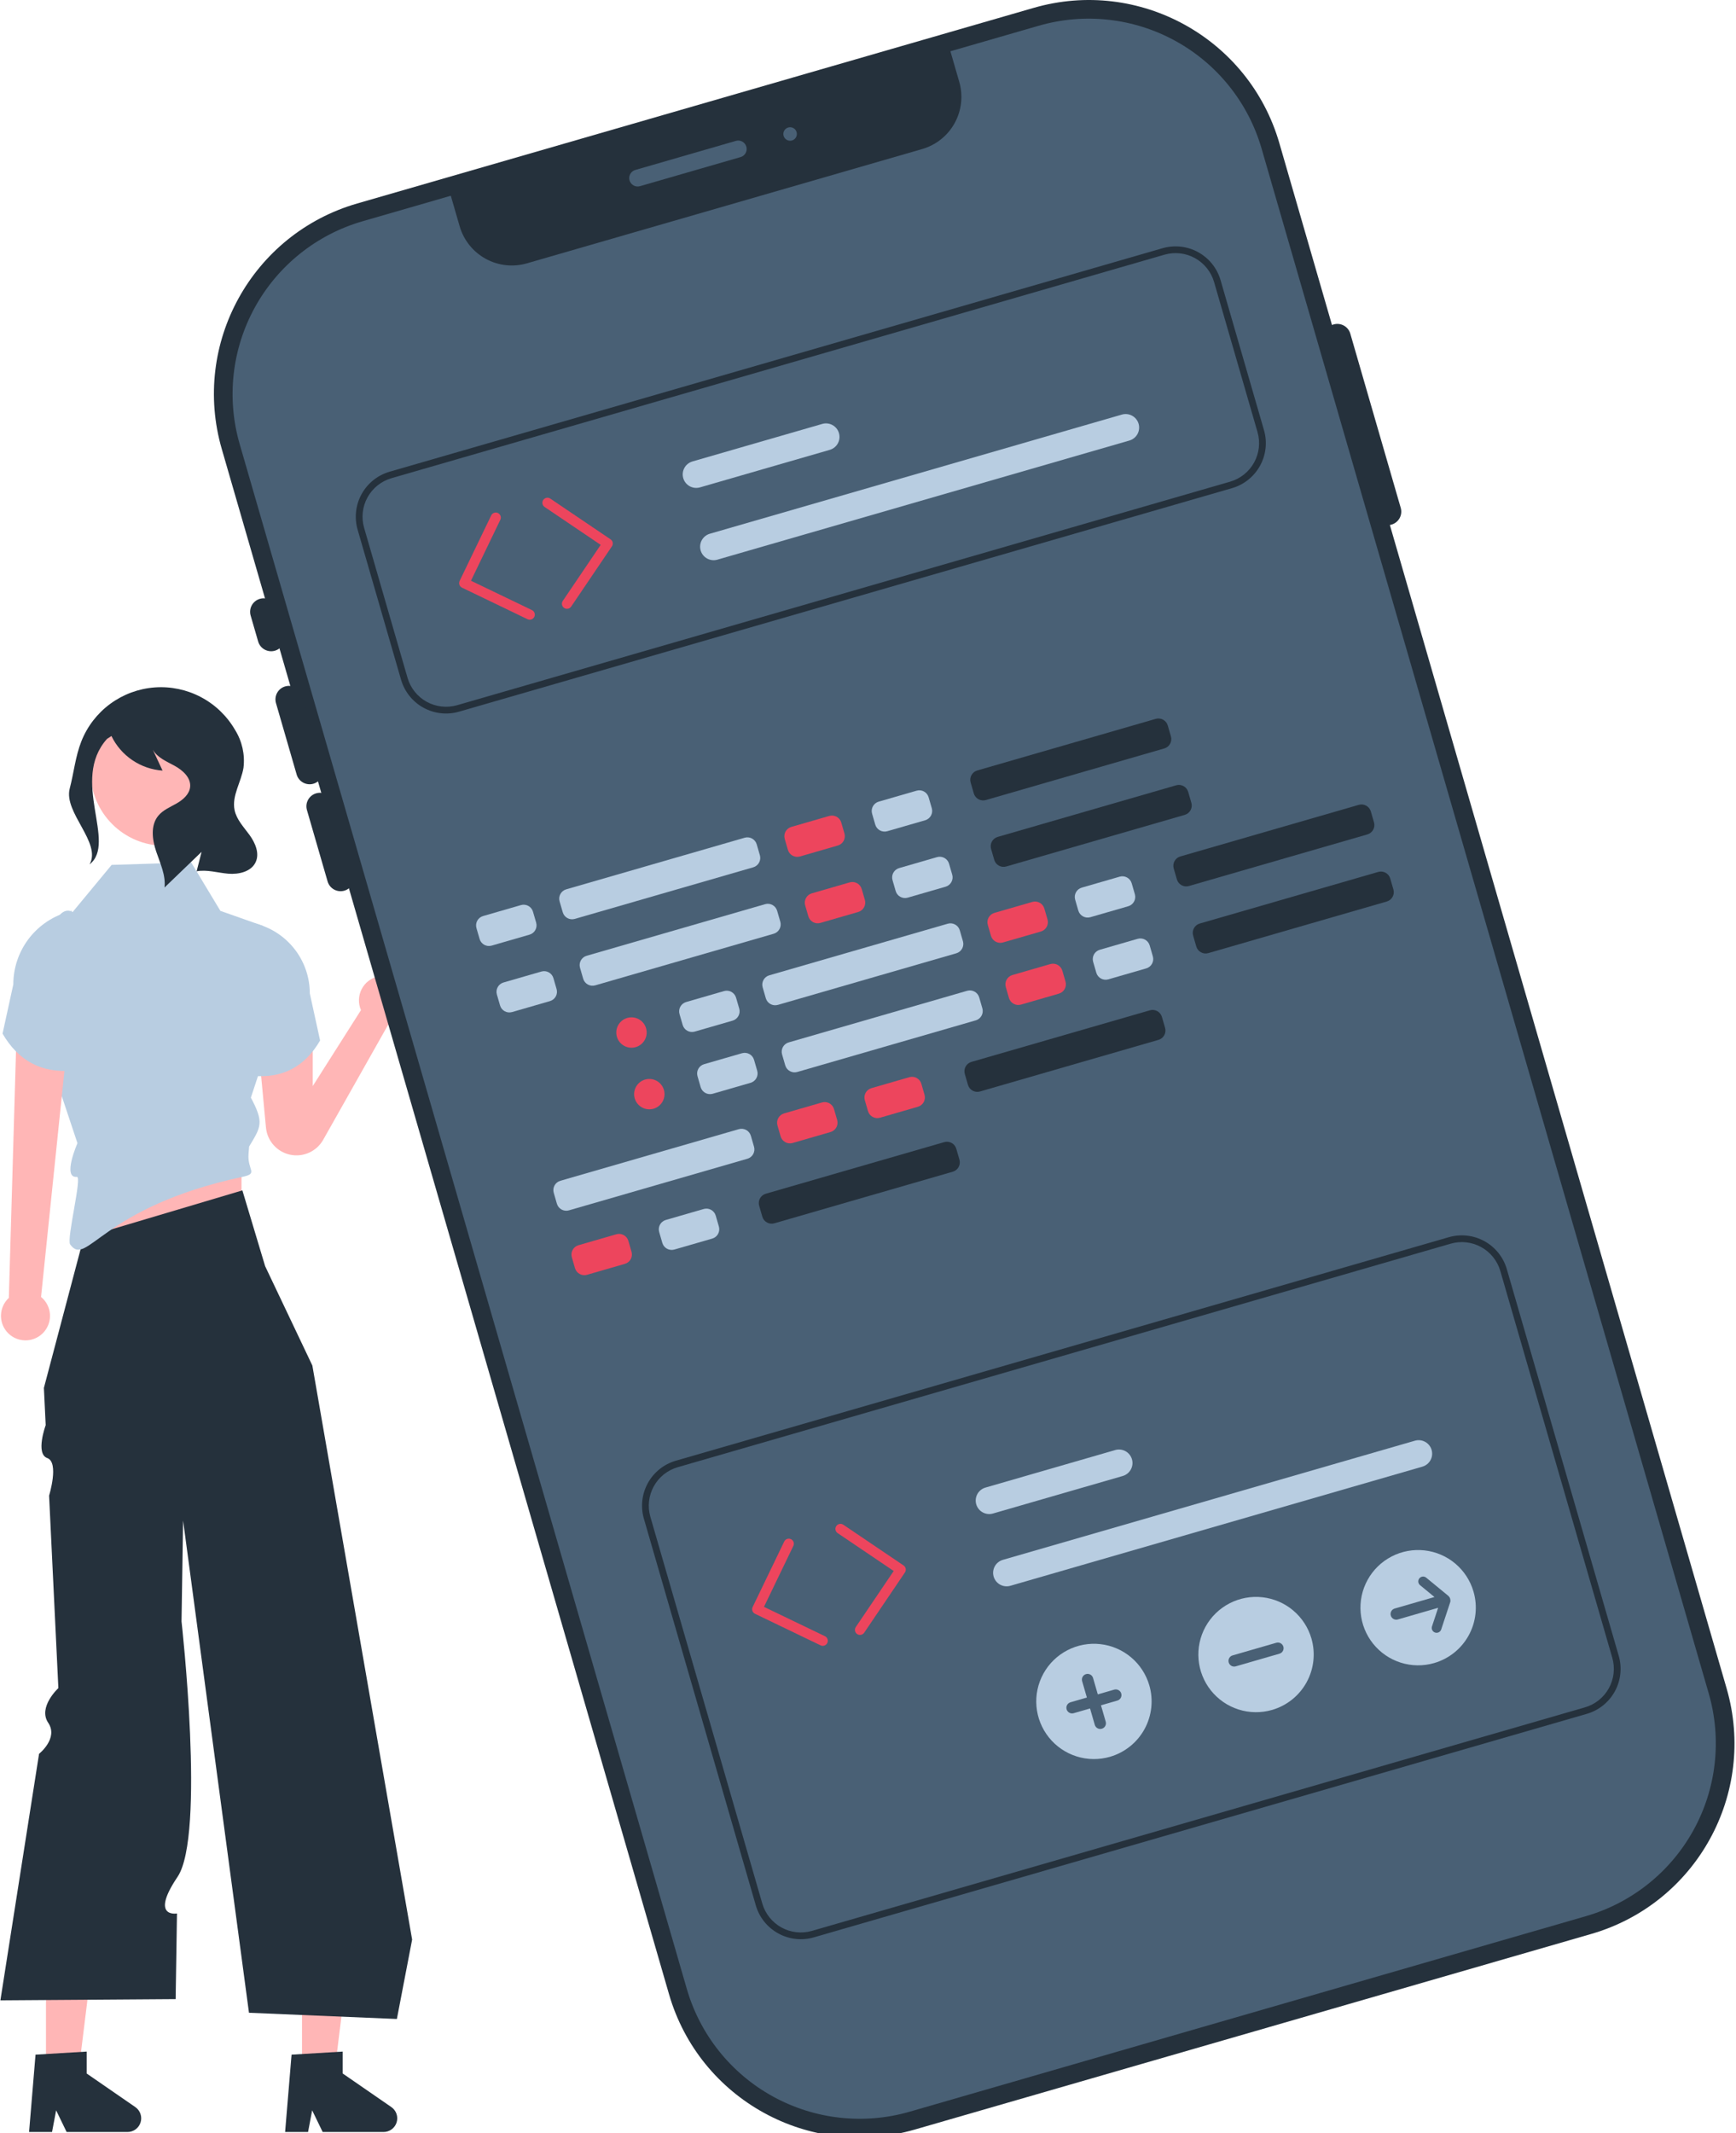 <svg width="407" height="500" viewBox="0 0 407 500" fill="none" xmlns="http://www.w3.org/2000/svg">
<g clip-path="url(#clip0_2642_1755)">
<path d="M10.778 486.73H18.283L21.855 457.803H10.778V486.73Z" fill="#FFB6B6"/>
<path d="M8.329 481.593L20.319 480.878V486.012L31.718 493.879C32.282 494.268 32.706 494.826 32.929 495.472C33.152 496.118 33.162 496.82 32.959 497.472C32.755 498.125 32.349 498.695 31.797 499.101C31.246 499.506 30.579 499.724 29.896 499.724H15.62L13.16 494.646L12.199 499.724H6.817L8.329 481.593Z" fill="#25313C"/>
<path d="M70.804 486.73H78.309L81.882 457.803H70.804V486.73Z" fill="#FFB6B6"/>
<path d="M68.356 481.593L80.346 480.878V486.012L91.746 493.879C92.309 494.268 92.733 494.826 92.956 495.472C93.179 496.118 93.189 496.82 92.986 497.472C92.783 498.125 92.375 498.695 91.824 499.101C91.273 499.506 90.606 499.724 89.922 499.724H75.647L73.186 494.646L72.225 499.724H66.844L68.356 481.593Z" fill="#25313C"/>
<path d="M16.72 310.045L56.622 311.045V267.95L23.846 268.111L16.72 310.045Z" fill="#FFB6B6"/>
<path d="M56.825 279.018L62.159 296.777L73.232 320.072L96.622 454.623L93.047 473.235L58.371 471.779L42.927 356.415L42.679 372.341L42.559 380.05C42.559 380.05 48.191 430.188 41.625 439.919C35.06 449.648 41.492 448.504 41.492 448.504L41.179 468.576L0.093 468.867L9.157 411.08C9.157 411.08 13.759 407.448 11.297 403.798C8.834 400.147 13.684 395.676 13.684 395.676L11.509 350.564C11.509 350.564 13.917 342.772 11.084 341.759C8.252 340.746 10.712 334.045 10.712 334.045L10.291 325.313L19.612 290.094L56.825 279.018Z" fill="#25313C"/>
<path d="M18.159 267.95L14.079 255.72L11.165 251.643L10 239.996C10 208.548 17.019 213.785 17.019 213.785L26.176 202.724L36.593 202.399L44.825 202.142L51.669 213.498L61.576 216.992L65.456 237.136L58.371 258.632L58.683 257.034C62.019 263.187 61.17 264.112 58.409 268.733L58.272 270.4C57.947 274.345 60.697 275.024 56.825 275.853C23.571 282.974 20.404 297.215 16.445 291.677C15.563 290.444 19.304 275.726 18.028 275.853C14.533 276.202 18.159 267.95 18.159 267.95Z" fill="#B8CDE1"/>
<path d="M38.538 198.233C48.086 198.233 55.827 190.498 55.827 180.957C55.827 171.416 48.086 163.68 38.538 163.68C28.99 163.68 21.25 171.416 21.25 180.957C21.25 190.498 28.99 198.233 38.538 198.233Z" fill="#FFB6B6"/>
<path d="M2.071 304.216L3.841 243.357L15.372 248.398L9.623 303.994C10.527 304.736 11.182 305.737 11.502 306.861C11.821 307.986 11.79 309.18 11.411 310.287C11.033 311.393 10.326 312.358 9.384 313.051C8.443 313.745 7.312 314.135 6.143 314.169C4.974 314.203 3.822 313.881 2.841 313.244C1.861 312.606 1.098 311.684 0.655 310.603C0.213 309.521 0.111 308.33 0.364 307.188C0.617 306.047 1.212 305.01 2.071 304.216Z" fill="#FFB6B6"/>
<path d="M16.813 213.47L15.472 213.894C11.889 215.024 8.76 217.267 6.539 220.295C4.318 223.324 3.12 226.98 3.12 230.736L0.598 242.277C4.252 248.541 9.653 251.645 17.173 250.919L16.813 213.47Z" fill="#B8CDE1"/>
<path d="M95.634 234.477C95.634 233.624 95.445 232.782 95.078 232.011C94.712 231.242 94.179 230.562 93.517 230.024C92.856 229.486 92.081 229.101 91.252 228.9C90.424 228.697 89.56 228.683 88.724 228.857C87.889 229.03 87.102 229.388 86.423 229.904C85.742 230.419 85.186 231.079 84.794 231.837C84.402 232.594 84.184 233.429 84.155 234.282C84.127 235.133 84.288 235.982 84.629 236.764L73.323 254.567V243.889L60.569 245.267L62.354 264.297C62.497 265.821 63.123 267.259 64.14 268.401C65.158 269.544 66.514 270.333 68.012 270.652C69.509 270.971 71.069 270.805 72.465 270.175C73.861 269.547 75.02 268.49 75.772 267.157L91.055 240.095C92.349 239.828 93.51 239.123 94.345 238.099C95.178 237.076 95.634 235.797 95.634 234.477Z" fill="#FFB6B6"/>
<path d="M59.534 216.332L60.818 216.736C64.244 217.818 67.238 219.963 69.363 222.861C71.488 225.758 72.633 229.256 72.633 232.848L75.046 243.889C71.551 249.882 66.384 252.852 59.189 252.155L59.534 216.332Z" fill="#B8CDE1"/>
<path d="M16.348 184.816C17.313 181.142 17.676 177.3 19.071 173.768C20.456 170.261 22.802 167.214 25.841 164.979C28.879 162.745 32.486 161.41 36.249 161.13C40.01 160.851 43.776 161.636 47.111 163.397C50.447 165.158 53.218 167.824 55.108 171.086C56.764 173.735 57.462 176.87 57.085 179.969C56.535 183.341 54.301 186.546 55 189.89C55.468 192.127 57.159 193.865 58.502 195.715C59.844 197.565 60.904 200.013 59.937 202.083C58.886 204.333 55.968 204.997 53.493 204.787C51.019 204.575 48.54 203.777 46.097 204.224L47.261 199.669C44.364 202.454 41.468 205.24 38.572 208.025C38.893 205.126 37.545 202.345 36.616 199.58C35.686 196.816 35.253 193.484 37.094 191.221C38.197 189.868 39.893 189.184 41.408 188.318C42.923 187.451 44.426 186.154 44.58 184.417C44.771 182.269 42.845 180.544 40.953 179.506C39.062 178.467 36.883 177.596 35.822 175.718C36.583 177.354 37.346 178.988 38.108 180.622C35.573 180.444 33.131 179.6 31.028 178.176C28.924 176.753 27.233 174.801 26.126 172.515L25.082 173.198C16.401 182.928 27.518 197.504 21.001 202.605C23.863 197.505 14.861 190.471 16.348 184.816Z" fill="#25313C"/>
<path d="M242.354 1.842L83.74 47.697C59.07 54.829 44.857 80.594 51.994 105.246L156.852 467.437C163.988 492.088 189.773 506.292 214.442 499.159L373.055 453.305C397.724 446.173 411.938 420.408 404.801 395.756L299.944 33.565C292.807 8.913 267.023 -5.289 242.354 1.842Z" fill="#25313C"/>
<path d="M243.563 6.023L222.821 12.019L224.894 19.18C225.833 22.421 225.444 25.901 223.814 28.856C222.184 31.811 219.447 33.998 216.203 34.935L123.532 61.726C120.288 62.664 116.805 62.276 113.849 60.647C110.892 59.018 108.703 56.282 107.764 53.041L105.691 45.881L84.95 51.877C74.219 54.992 65.164 62.233 59.77 72.012C54.377 81.79 53.084 93.308 56.177 104.037L161.034 466.228C164.151 476.95 171.398 485.999 181.183 491.389C190.969 496.779 202.494 498.07 213.231 494.979L371.846 449.125C382.575 446.01 391.63 438.769 397.024 428.99C402.419 419.211 403.71 407.694 400.617 396.965L295.76 34.775C292.643 24.052 285.397 15.003 275.611 9.613C265.825 4.223 254.3 2.932 243.563 6.023Z" fill="#496075"/>
<path d="M64.445 152.524C63.638 152.757 62.772 152.659 62.037 152.255C61.301 151.85 60.756 151.169 60.523 150.364L58.762 144.284C58.647 143.885 58.611 143.466 58.657 143.053C58.703 142.64 58.831 142.241 59.031 141.877C59.231 141.512 59.502 141.191 59.828 140.932C60.152 140.672 60.525 140.479 60.925 140.364C61.324 140.249 61.742 140.212 62.155 140.259C62.569 140.305 62.969 140.432 63.334 140.632C63.697 140.833 64.019 141.103 64.278 141.428C64.538 141.753 64.731 142.125 64.847 142.525L66.607 148.605C66.84 149.411 66.742 150.277 66.338 151.011C65.932 151.747 65.251 152.291 64.445 152.524Z" fill="#25313C"/>
<path d="M73.472 183.702C72.664 183.935 71.799 183.838 71.063 183.433C70.328 183.028 69.783 182.348 69.549 181.542L64.703 164.805C64.588 164.406 64.552 163.987 64.598 163.574C64.644 163.161 64.771 162.762 64.972 162.398C65.173 162.033 65.444 161.712 65.768 161.453C66.093 161.193 66.466 161.001 66.866 160.885C67.265 160.77 67.683 160.733 68.097 160.78C68.51 160.826 68.911 160.953 69.274 161.153C69.639 161.354 69.96 161.624 70.219 161.949C70.479 162.274 70.672 162.646 70.788 163.046L75.633 179.783C75.866 180.589 75.768 181.455 75.364 182.189C74.958 182.924 74.277 183.468 73.472 183.702Z" fill="#25313C"/>
<path d="M80.727 208.768C79.921 209 79.055 208.903 78.32 208.498C77.584 208.092 77.04 207.413 76.806 206.607L71.96 189.87C71.726 189.063 71.824 188.197 72.228 187.462C72.634 186.727 73.316 186.183 74.122 185.95C74.929 185.716 75.796 185.814 76.531 186.218C77.266 186.623 77.812 187.305 78.044 188.11L82.89 204.848C83.122 205.654 83.025 206.519 82.62 207.255C82.214 207.989 81.534 208.533 80.727 208.768Z" fill="#25313C"/>
<path d="M326.237 122.966C325.431 123.198 324.565 123.101 323.83 122.696C323.094 122.292 322.549 121.611 322.315 120.806L310.492 79.966C310.258 79.16 310.355 78.294 310.76 77.559C311.166 76.824 311.848 76.28 312.654 76.046C313.461 75.813 314.328 75.91 315.063 76.315C315.798 76.72 316.343 77.401 316.576 78.207L328.4 119.046C328.632 119.853 328.535 120.718 328.13 121.453C327.724 122.187 327.044 122.731 326.237 122.966Z" fill="#25313C"/>
<path d="M124.525 145.21C124.244 145.292 123.943 145.267 123.679 145.139L108.315 137.744C108.175 137.675 108.05 137.581 107.946 137.465C107.842 137.349 107.761 137.212 107.71 137.066C107.659 136.919 107.637 136.763 107.645 136.607C107.654 136.452 107.693 136.3 107.761 136.158L115.163 120.807C115.23 120.665 115.326 120.54 115.442 120.436C115.558 120.333 115.693 120.253 115.841 120.201C115.988 120.149 116.144 120.127 116.299 120.136C116.455 120.145 116.608 120.184 116.748 120.253C116.889 120.32 117.015 120.415 117.118 120.531C117.222 120.647 117.302 120.783 117.354 120.93C117.406 121.076 117.428 121.232 117.419 121.388C117.41 121.544 117.371 121.696 117.302 121.837L110.417 136.12L124.71 143.001C124.927 143.105 125.107 143.273 125.226 143.481C125.346 143.69 125.399 143.93 125.379 144.169C125.359 144.409 125.266 144.636 125.113 144.823C124.961 145.008 124.755 145.143 124.525 145.21Z" fill="#ED455D"/>
<path d="M133.257 142.653C133.023 142.72 132.773 142.714 132.542 142.636C132.312 142.557 132.11 142.409 131.967 142.211C131.824 142.014 131.743 141.778 131.739 141.534C131.735 141.29 131.807 141.05 131.943 140.849L140.83 127.713L127.686 118.834C127.556 118.747 127.445 118.634 127.359 118.505C127.272 118.375 127.213 118.229 127.183 118.075C127.153 117.922 127.154 117.765 127.185 117.612C127.216 117.459 127.277 117.314 127.365 117.184C127.453 117.055 127.565 116.944 127.695 116.859C127.826 116.773 127.972 116.713 128.125 116.683C128.279 116.654 128.436 116.655 128.589 116.687C128.741 116.719 128.887 116.78 129.016 116.868L143.144 126.413C143.273 126.5 143.384 126.611 143.47 126.742C143.556 126.872 143.615 127.017 143.645 127.17C143.674 127.324 143.673 127.481 143.642 127.633C143.611 127.787 143.55 127.931 143.463 128.06L133.911 142.177C133.755 142.408 133.524 142.576 133.257 142.653Z" fill="#ED455D"/>
<path d="M288.85 114.419L107.616 166.813C104.821 167.617 101.82 167.282 99.272 165.878C96.724 164.475 94.838 162.118 94.026 159.327L83.843 124.15C83.037 121.357 83.374 118.358 84.777 115.812C86.182 113.267 88.54 111.381 91.334 110.57L272.567 58.176C275.363 57.371 278.364 57.708 280.911 59.111C283.459 60.514 285.346 62.87 286.157 65.662L296.341 100.839C297.146 103.632 296.809 106.631 295.406 109.176C294.001 111.722 291.643 113.608 288.85 114.419ZM91.773 112.09C89.383 112.784 87.366 114.397 86.164 116.575C84.962 118.755 84.674 121.32 85.364 123.71L95.547 158.887C96.242 161.276 97.857 163.292 100.036 164.493C102.216 165.693 104.784 165.981 107.176 165.293L288.41 112.899C290.8 112.204 292.817 110.591 294.019 108.413C295.221 106.234 295.509 103.668 294.82 101.279L284.636 66.102C283.941 63.713 282.327 61.697 280.147 60.496C277.967 59.295 275.399 59.008 273.007 59.696L91.773 112.09Z" fill="#25313C"/>
<path d="M194.531 105.445L164.108 114.24C163.302 114.474 162.435 114.377 161.699 113.972C160.964 113.567 160.419 112.886 160.185 112.08C159.952 111.274 160.049 110.408 160.455 109.672C160.86 108.938 161.541 108.394 162.348 108.16L192.772 99.365C193.578 99.132 194.445 99.228 195.18 99.634C195.916 100.039 196.46 100.719 196.693 101.526C196.927 102.332 196.831 103.197 196.425 103.933C196.019 104.668 195.339 105.212 194.531 105.445Z" fill="#B8CDE1"/>
<path d="M264.783 103.257L168.188 131.181C167.382 131.415 166.515 131.318 165.78 130.913C165.044 130.508 164.499 129.827 164.265 129.021C164.032 128.214 164.129 127.349 164.535 126.613C164.94 125.879 165.621 125.335 166.428 125.101L263.022 97.176C263.829 96.943 264.695 97.04 265.431 97.445C266.166 97.85 266.711 98.531 266.944 99.337C267.177 100.143 267.081 101.009 266.675 101.745C266.271 102.479 265.589 103.023 264.783 103.257Z" fill="#B8CDE1"/>
<path d="M193.219 385.726C192.939 385.807 192.638 385.782 192.375 385.654L177.011 378.259C176.871 378.19 176.744 378.096 176.641 377.98C176.537 377.864 176.457 377.728 176.406 377.58C176.354 377.434 176.332 377.278 176.341 377.122C176.35 376.967 176.389 376.814 176.457 376.673L183.858 361.321C183.995 361.037 184.238 360.82 184.536 360.715C184.833 360.612 185.159 360.63 185.443 360.767C185.727 360.904 185.945 361.147 186.049 361.444C186.153 361.742 186.134 362.068 185.998 362.352L179.112 376.634L193.406 383.516C193.622 383.62 193.803 383.788 193.922 383.996C194.041 384.204 194.094 384.445 194.074 384.684C194.053 384.924 193.961 385.151 193.809 385.338C193.656 385.523 193.451 385.658 193.219 385.726Z" fill="#ED455D"/>
<path d="M201.953 383.168C201.718 383.237 201.469 383.23 201.237 383.151C201.007 383.072 200.806 382.924 200.662 382.726C200.518 382.53 200.439 382.293 200.435 382.049C200.43 381.806 200.501 381.566 200.638 381.364L209.524 368.228L196.381 359.348C196.12 359.171 195.941 358.899 195.881 358.59C195.822 358.282 195.887 357.962 196.063 357.701C196.239 357.441 196.512 357.261 196.822 357.2C197.13 357.141 197.45 357.206 197.711 357.382L211.839 366.928C212.1 367.104 212.279 367.377 212.34 367.685C212.4 367.994 212.334 368.315 212.157 368.575L202.606 382.693C202.451 382.923 202.219 383.091 201.953 383.168Z" fill="#ED455D"/>
<path d="M372.024 401.713L190.791 454.107C187.995 454.912 184.994 454.575 182.447 453.172C179.899 451.769 178.012 449.413 177.2 446.621L150.954 355.962C150.148 353.168 150.485 350.169 151.89 347.623C153.294 345.078 155.651 343.192 158.445 342.382L339.678 289.988C342.474 289.183 345.475 289.519 348.022 290.923C350.57 292.326 352.457 294.681 353.268 297.473L379.515 388.133C380.321 390.927 379.984 393.925 378.58 396.471C377.175 399.017 374.818 400.902 372.024 401.713ZM158.885 343.902C156.495 344.595 154.477 346.208 153.275 348.387C152.074 350.565 151.786 353.131 152.475 355.522L178.721 446.181C179.416 448.57 181.031 450.586 183.21 451.787C185.391 452.988 187.958 453.276 190.351 452.587L371.584 400.193C373.975 399.499 375.992 397.886 377.193 395.707C378.395 393.529 378.683 390.963 377.994 388.573L351.747 297.913C351.053 295.524 349.439 293.508 347.258 292.308C345.078 291.107 342.511 290.819 340.118 291.508L158.885 343.902Z" fill="#25313C"/>
<path d="M263.226 345.96L232.802 354.755C232.403 354.872 231.984 354.908 231.571 354.862C231.157 354.817 230.756 354.689 230.392 354.489C230.027 354.289 229.705 354.018 229.445 353.693C229.185 353.369 228.992 352.996 228.876 352.596C228.76 352.196 228.724 351.778 228.77 351.365C228.818 350.951 228.945 350.551 229.146 350.186C229.347 349.823 229.618 349.502 229.944 349.242C230.269 348.983 230.642 348.791 231.043 348.675L261.466 339.88C262.272 339.648 263.138 339.746 263.873 340.15C264.607 340.556 265.15 341.236 265.384 342.042C265.617 342.848 265.521 343.712 265.116 344.447C264.711 345.181 264.032 345.726 263.226 345.96Z" fill="#B8CDE1"/>
<path d="M333.477 343.772L236.883 371.696C236.484 371.813 236.065 371.849 235.651 371.803C235.237 371.757 234.837 371.63 234.472 371.43C234.107 371.229 233.787 370.959 233.526 370.633C233.267 370.309 233.073 369.936 232.957 369.536C232.842 369.137 232.806 368.718 232.852 368.306C232.899 367.892 233.026 367.492 233.226 367.127C233.428 366.764 233.699 366.443 234.024 366.183C234.35 365.924 234.723 365.731 235.123 365.616L331.716 337.691C332.524 337.458 333.39 337.554 334.126 337.96C334.862 338.365 335.406 339.045 335.639 339.852C335.873 340.658 335.776 341.524 335.371 342.259C334.965 342.994 334.284 343.538 333.477 343.772Z" fill="#B8CDE1"/>
<path d="M122.136 212.146L113.26 214.712C112.049 215.062 111.353 216.326 111.702 217.535L112.442 220.09C112.793 221.3 114.057 221.996 115.267 221.646L124.143 219.08C125.354 218.73 126.05 217.467 125.7 216.258L124.961 213.702C124.61 212.493 123.346 211.797 122.136 212.146Z" fill="#B8CDE1"/>
<path d="M194.414 191.252L185.536 193.818C184.327 194.167 183.629 195.431 183.98 196.64L184.719 199.195C185.069 200.405 186.334 201.101 187.544 200.752L196.421 198.185C197.631 197.836 198.328 196.572 197.978 195.363L197.237 192.807C196.888 191.598 195.623 190.902 194.414 191.252Z" fill="#ED455D"/>
<path d="M214.892 185.331L206.015 187.898C204.806 188.248 204.108 189.511 204.458 190.719L205.198 193.276C205.548 194.484 206.813 195.18 208.022 194.831L216.9 192.265C218.109 191.915 218.807 190.651 218.456 189.443L217.716 186.887C217.367 185.677 216.102 184.981 214.892 185.331Z" fill="#B8CDE1"/>
<path d="M174.587 196.357L132.751 208.451C131.542 208.801 130.845 210.064 131.194 211.274L131.935 213.829C132.284 215.038 133.549 215.735 134.758 215.385L176.594 203.291C177.803 202.941 178.501 201.677 178.151 200.468L177.411 197.913C177.061 196.703 175.796 196.007 174.587 196.357Z" fill="#B8CDE1"/>
<path d="M270.957 168.497L229.121 180.591C227.912 180.941 227.214 182.204 227.564 183.413L228.305 185.969C228.654 187.178 229.919 187.875 231.128 187.525L272.964 175.431C274.173 175.081 274.871 173.818 274.52 172.608L273.781 170.052C273.431 168.844 272.166 168.147 270.957 168.497Z" fill="#25313C"/>
<path d="M126.926 227.72L118.049 230.287C116.84 230.636 116.142 231.9 116.492 233.108L117.232 235.664C117.582 236.874 118.847 237.57 120.056 237.22L128.934 234.653C130.143 234.304 130.841 233.04 130.49 231.832L129.75 229.276C129.401 228.067 128.136 227.371 126.926 227.72Z" fill="#B8CDE1"/>
<path d="M199.203 206.826L190.327 209.392C189.116 209.742 188.42 211.005 188.77 212.213L189.509 214.77C189.86 215.978 191.124 216.675 192.334 216.326L201.211 213.759C202.421 213.409 203.117 212.145 202.768 210.937L202.028 208.381C201.677 207.172 200.414 206.476 199.203 206.826Z" fill="#ED455D"/>
<path d="M219.682 200.905L210.805 203.471C209.595 203.821 208.898 205.084 209.248 206.294L209.988 208.85C210.338 210.058 211.602 210.755 212.812 210.405L221.689 207.839C222.899 207.489 223.596 206.225 223.246 205.016L222.506 202.461C222.156 201.252 220.892 200.555 219.682 200.905Z" fill="#B8CDE1"/>
<path d="M179.377 211.931L137.541 224.025C136.332 224.375 135.634 225.638 135.985 226.848L136.724 229.403C137.074 230.612 138.339 231.309 139.549 230.959L181.384 218.865C182.593 218.515 183.291 217.252 182.941 216.042L182.2 213.486C181.851 212.278 180.586 211.581 179.377 211.931Z" fill="#B8CDE1"/>
<path d="M275.748 184.068L233.913 196.163C232.703 196.513 232.007 197.777 232.357 198.985L233.096 201.541C233.447 202.751 234.71 203.447 235.921 203.097L277.756 191.002C278.966 190.652 279.662 189.389 279.313 188.18L278.573 185.624C278.222 184.416 276.958 183.718 275.748 184.068Z" fill="#25313C"/>
<path d="M169.746 232.301L160.868 234.867C159.658 235.217 158.961 236.48 159.312 237.688L160.051 240.245C160.401 241.453 161.665 242.15 162.876 241.801L171.753 239.234C172.962 238.884 173.659 237.62 173.31 236.412L172.569 233.856C172.219 232.647 170.955 231.95 169.746 232.301Z" fill="#B8CDE1"/>
<path d="M242.023 211.405L233.145 213.972C231.936 214.322 231.238 215.585 231.588 216.794L232.329 219.35C232.678 220.558 233.943 221.255 235.152 220.905L244.03 218.339C245.239 217.989 245.937 216.725 245.587 215.517L244.847 212.961C244.497 211.751 243.232 211.055 242.023 211.405Z" fill="#ED455D"/>
<path d="M262.501 205.485L253.624 208.051C252.414 208.401 251.717 209.664 252.067 210.874L252.807 213.429C253.157 214.638 254.422 215.335 255.631 214.985L264.508 212.419C265.718 212.069 266.415 210.806 266.065 209.596L265.326 207.04C264.975 205.832 263.71 205.135 262.501 205.485Z" fill="#B8CDE1"/>
<path d="M222.195 216.511L180.361 228.605C179.15 228.955 178.454 230.218 178.803 231.427L179.543 233.983C179.894 235.191 181.158 235.889 182.368 235.539L224.203 223.444C225.413 223.094 226.109 221.831 225.759 220.622L225.02 218.066C224.669 216.858 223.406 216.161 222.195 216.511Z" fill="#B8CDE1"/>
<path d="M318.567 188.648L276.732 200.743C275.522 201.092 274.826 202.356 275.175 203.565L275.916 206.121C276.265 207.33 277.53 208.026 278.739 207.676L320.575 195.582C321.784 195.232 322.482 193.969 322.131 192.76L321.392 190.204C321.042 188.995 319.777 188.299 318.567 188.648Z" fill="#25313C"/>
<path d="M144.498 289.304L135.621 291.87C134.411 292.219 133.714 293.483 134.064 294.691L134.803 297.248C135.154 298.457 136.418 299.153 137.628 298.804L146.505 296.236C147.715 295.887 148.412 294.623 148.062 293.415L147.322 290.859C146.972 289.65 145.707 288.954 144.498 289.304Z" fill="#ED455D"/>
<path d="M164.976 283.383L156.099 285.949C154.89 286.3 154.192 287.563 154.542 288.772L155.282 291.328C155.632 292.536 156.897 293.233 158.106 292.883L166.984 290.317C168.193 289.967 168.891 288.703 168.54 287.494L167.8 284.939C167.451 283.729 166.186 283.033 164.976 283.383Z" fill="#B8CDE1"/>
<path d="M221.376 267.704L179.54 279.8C178.331 280.149 177.633 281.413 177.983 282.621L178.723 285.177C179.073 286.386 180.338 287.082 181.547 286.733L223.383 274.638C224.592 274.289 225.289 273.025 224.94 271.817L224.199 269.261C223.85 268.051 222.585 267.355 221.376 267.704Z" fill="#25313C"/>
<path d="M192.706 258.408L183.83 260.974C182.62 261.324 181.923 262.587 182.272 263.797L183.013 266.352C183.363 267.561 184.627 268.258 185.837 267.908L194.714 265.342C195.924 264.991 196.621 263.729 196.27 262.519L195.531 259.963C195.181 258.755 193.917 258.058 192.706 258.408Z" fill="#ED455D"/>
<path d="M213.188 252.486L204.31 255.052C203.101 255.402 202.404 256.665 202.753 257.874L203.494 260.43C203.844 261.639 205.108 262.336 206.317 261.986L215.195 259.419C216.405 259.069 217.102 257.806 216.751 256.597L216.012 254.041C215.662 252.833 214.398 252.136 213.188 252.486Z" fill="#ED455D"/>
<path d="M173.214 264.669L131.38 276.764C130.169 277.113 129.473 278.377 129.823 279.585L130.562 282.141C130.913 283.351 132.177 284.047 133.387 283.697L175.221 271.603C176.432 271.253 177.128 269.989 176.778 268.781L176.039 266.224C175.688 265.016 174.424 264.32 173.214 264.669Z" fill="#B8CDE1"/>
<path d="M269.587 236.808L227.751 248.902C226.542 249.252 225.845 250.515 226.194 251.723L226.935 254.28C227.284 255.489 228.549 256.185 229.758 255.836L271.594 243.741C272.803 243.391 273.501 242.127 273.151 240.919L272.411 238.363C272.061 237.154 270.796 236.457 269.587 236.808Z" fill="#25313C"/>
<path d="M173.963 246.868L165.085 249.434C163.876 249.784 163.178 251.047 163.529 252.257L164.268 254.813C164.618 256.021 165.883 256.717 167.093 256.368L175.97 253.802C177.179 253.452 177.877 252.188 177.527 250.979L176.786 248.424C176.437 247.214 175.172 246.518 173.963 246.868Z" fill="#B8CDE1"/>
<path d="M246.24 225.973L237.363 228.539C236.153 228.889 235.456 230.152 235.806 231.362L236.546 233.917C236.896 235.126 238.16 235.823 239.37 235.473L248.247 232.907C249.457 232.557 250.154 231.294 249.805 230.084L249.064 227.528C248.714 226.32 247.45 225.623 246.24 225.973Z" fill="#ED455D"/>
<path d="M266.718 220.053L257.842 222.619C256.631 222.969 255.935 224.233 256.284 225.441L257.024 227.997C257.375 229.205 258.639 229.902 259.849 229.552L268.725 226.986C269.936 226.636 270.632 225.373 270.282 224.164L269.543 221.608C269.192 220.4 267.928 219.702 266.718 220.053Z" fill="#B8CDE1"/>
<path d="M226.747 232.235L184.913 244.329C183.702 244.678 183.006 245.942 183.356 247.151L184.095 249.706C184.446 250.916 185.71 251.612 186.92 251.263L228.754 239.168C229.965 238.819 230.661 237.555 230.312 236.346L229.572 233.79C229.221 232.581 227.957 231.885 226.747 232.235Z" fill="#B8CDE1"/>
<path d="M323.117 204.375L281.282 216.469C280.072 216.819 279.376 218.082 279.725 219.291L280.465 221.847C280.816 223.055 282.08 223.752 283.289 223.402L325.124 211.308C326.335 210.958 327.031 209.694 326.681 208.486L325.942 205.93C325.591 204.721 324.328 204.025 323.117 204.375Z" fill="#25313C"/>
<path d="M152.231 260.019C154.199 260.019 155.794 258.425 155.794 256.459C155.794 254.493 154.199 252.899 152.231 252.899C150.263 252.899 148.668 254.493 148.668 256.459C148.668 258.425 150.263 260.019 152.231 260.019Z" fill="#ED455D"/>
<path d="M148.051 245.578C150.019 245.578 151.614 243.985 151.614 242.018C151.614 240.052 150.019 238.458 148.051 238.458C146.083 238.458 144.488 240.052 144.488 242.018C144.488 243.985 146.083 245.578 148.051 245.578Z" fill="#ED455D"/>
<path d="M173.618 36.824L150.04 43.64C149.537 43.784 148.997 43.722 148.539 43.468C148.08 43.215 147.741 42.79 147.596 42.288C147.451 41.785 147.51 41.245 147.762 40.786C148.014 40.328 148.438 39.987 148.94 39.84L172.518 33.024C172.768 32.95 173.03 32.927 173.289 32.955C173.548 32.983 173.799 33.062 174.028 33.187C174.256 33.313 174.458 33.482 174.62 33.685C174.783 33.888 174.905 34.122 174.977 34.372C175.05 34.622 175.072 34.884 175.043 35.143C175.014 35.402 174.934 35.652 174.807 35.88C174.681 36.108 174.511 36.308 174.306 36.47C174.103 36.632 173.869 36.752 173.618 36.824Z" fill="#496075"/>
<path d="M185.237 32.988C186.112 32.988 186.821 32.28 186.821 31.406C186.821 30.532 186.112 29.823 185.237 29.823C184.363 29.823 183.654 30.532 183.654 31.406C183.654 32.28 184.363 32.988 185.237 32.988Z" fill="#496075"/>
<path d="M260.226 411.781C257.657 412.524 254.925 412.489 252.376 411.679C249.827 410.871 247.575 409.325 245.906 407.237C244.235 405.15 243.222 402.614 242.995 399.951C242.767 397.289 243.335 394.618 244.626 392.278C245.917 389.937 247.874 388.032 250.248 386.803C252.623 385.573 255.309 385.075 257.967 385.372C260.625 385.667 263.135 386.745 265.181 388.467C267.226 390.188 268.714 392.478 269.458 395.045C270.455 398.488 270.042 402.185 268.31 405.324C266.579 408.462 263.671 410.786 260.226 411.781Z" fill="#B8CDE1"/>
<path d="M261.222 396.039L257.379 397.15L256.266 393.309C256.218 393.14 256.136 392.984 256.027 392.847C255.918 392.71 255.783 392.596 255.629 392.512C255.32 392.341 254.955 392.301 254.614 392.399C254.275 392.497 253.988 392.725 253.817 393.035C253.646 393.345 253.605 393.709 253.704 394.049L254.816 397.891L250.972 399.002C250.632 399.101 250.347 399.33 250.176 399.639C250.006 399.949 249.965 400.313 250.063 400.652C250.161 400.992 250.391 401.278 250.699 401.449C251.009 401.619 251.374 401.66 251.713 401.563L255.557 400.452L256.669 404.293C256.718 404.461 256.8 404.618 256.909 404.755C257.018 404.892 257.153 405.005 257.307 405.09C257.46 405.174 257.629 405.228 257.803 405.248C257.977 405.267 258.153 405.252 258.322 405.202C258.49 405.154 258.647 405.073 258.784 404.964C258.921 404.855 259.034 404.719 259.119 404.566C259.203 404.413 259.257 404.245 259.277 404.07C259.296 403.896 259.281 403.72 259.232 403.552L258.12 399.71L261.964 398.599C262.304 398.501 262.59 398.272 262.76 397.962C262.931 397.652 262.971 397.289 262.873 396.949C262.775 396.61 262.546 396.324 262.236 396.152C261.927 395.982 261.562 395.941 261.222 396.039Z" fill="#496075"/>
<path d="M298.23 400.795C295.66 401.537 292.929 401.502 290.38 400.693C287.831 399.884 285.579 398.339 283.909 396.251C282.24 394.163 281.227 391.627 280.999 388.965C280.771 386.302 281.339 383.631 282.629 381.291C283.921 378.95 285.877 377.045 288.252 375.816C290.626 374.586 293.313 374.088 295.971 374.385C298.629 374.681 301.139 375.759 303.184 377.48C305.23 379.202 306.718 381.491 307.461 384.059C308.458 387.501 308.045 391.198 306.314 394.337C304.583 397.476 301.674 399.799 298.23 400.795Z" fill="#B8CDE1"/>
<path d="M299.226 385.052L295.383 386.163L292.82 386.904L288.976 388.015C288.636 388.113 288.349 388.343 288.178 388.652C288.008 388.962 287.967 389.327 288.065 389.666C288.163 390.006 288.393 390.293 288.702 390.463C289.012 390.633 289.378 390.674 289.717 390.576L293.561 389.465L296.124 388.724L299.968 387.612C300.136 387.564 300.294 387.483 300.431 387.374C300.568 387.265 300.682 387.129 300.766 386.976C300.852 386.823 300.906 386.654 300.925 386.48C300.945 386.306 300.93 386.129 300.881 385.961C300.832 385.793 300.75 385.636 300.641 385.499C300.531 385.362 300.396 385.248 300.242 385.164C300.089 385.079 299.92 385.026 299.745 385.007C299.571 384.988 299.395 385.003 299.226 385.052Z" fill="#496075"/>
<path d="M336.233 389.808C333.664 390.55 330.933 390.515 328.384 389.706C325.835 388.898 323.582 387.352 321.913 385.264C320.242 383.176 319.23 380.641 319.002 377.978C318.774 375.316 319.342 372.644 320.633 370.305C321.924 367.964 323.881 366.058 326.255 364.829C328.63 363.599 331.317 363.101 333.975 363.398C336.632 363.694 339.143 364.772 341.188 366.493C343.233 368.215 344.721 370.505 345.465 373.072C346.462 376.515 346.049 380.212 344.318 383.351C342.586 386.489 339.678 388.812 336.233 389.808Z" fill="#B8CDE1"/>
<path d="M339.605 374.098L334.368 369.792C334.252 369.696 334.119 369.625 333.976 369.582C333.834 369.539 333.683 369.524 333.535 369.538C333.387 369.552 333.242 369.596 333.11 369.666C332.979 369.736 332.862 369.832 332.767 369.947C332.672 370.062 332.601 370.195 332.557 370.338C332.514 370.48 332.499 370.63 332.513 370.779C332.528 370.927 332.571 371.071 332.641 371.203C332.711 371.335 332.807 371.451 332.923 371.546L336.309 374.332L333.387 375.176L330.824 375.918L326.98 377.029C326.639 377.127 326.353 377.356 326.182 377.665C326.011 377.975 325.971 378.34 326.069 378.679C326.167 379.019 326.397 379.306 326.706 379.476C327.016 379.647 327.381 379.687 327.721 379.589L331.565 378.478L334.127 377.737L337.168 376.859L335.724 381.225C335.631 381.511 335.654 381.823 335.79 382.091C335.926 382.36 336.162 382.564 336.449 382.658C336.734 382.752 337.046 382.729 337.315 382.595C337.584 382.46 337.788 382.223 337.884 381.938L340.011 375.502C340.069 375.253 340.062 374.993 339.991 374.747C339.92 374.502 339.786 374.279 339.605 374.098Z" fill="#496075"/>
</g>
<defs>
<clipPath id="clip0_2642_1755">
<rect width="406.814" height="500" fill="white"/>
</clipPath>
</defs>
</svg>
